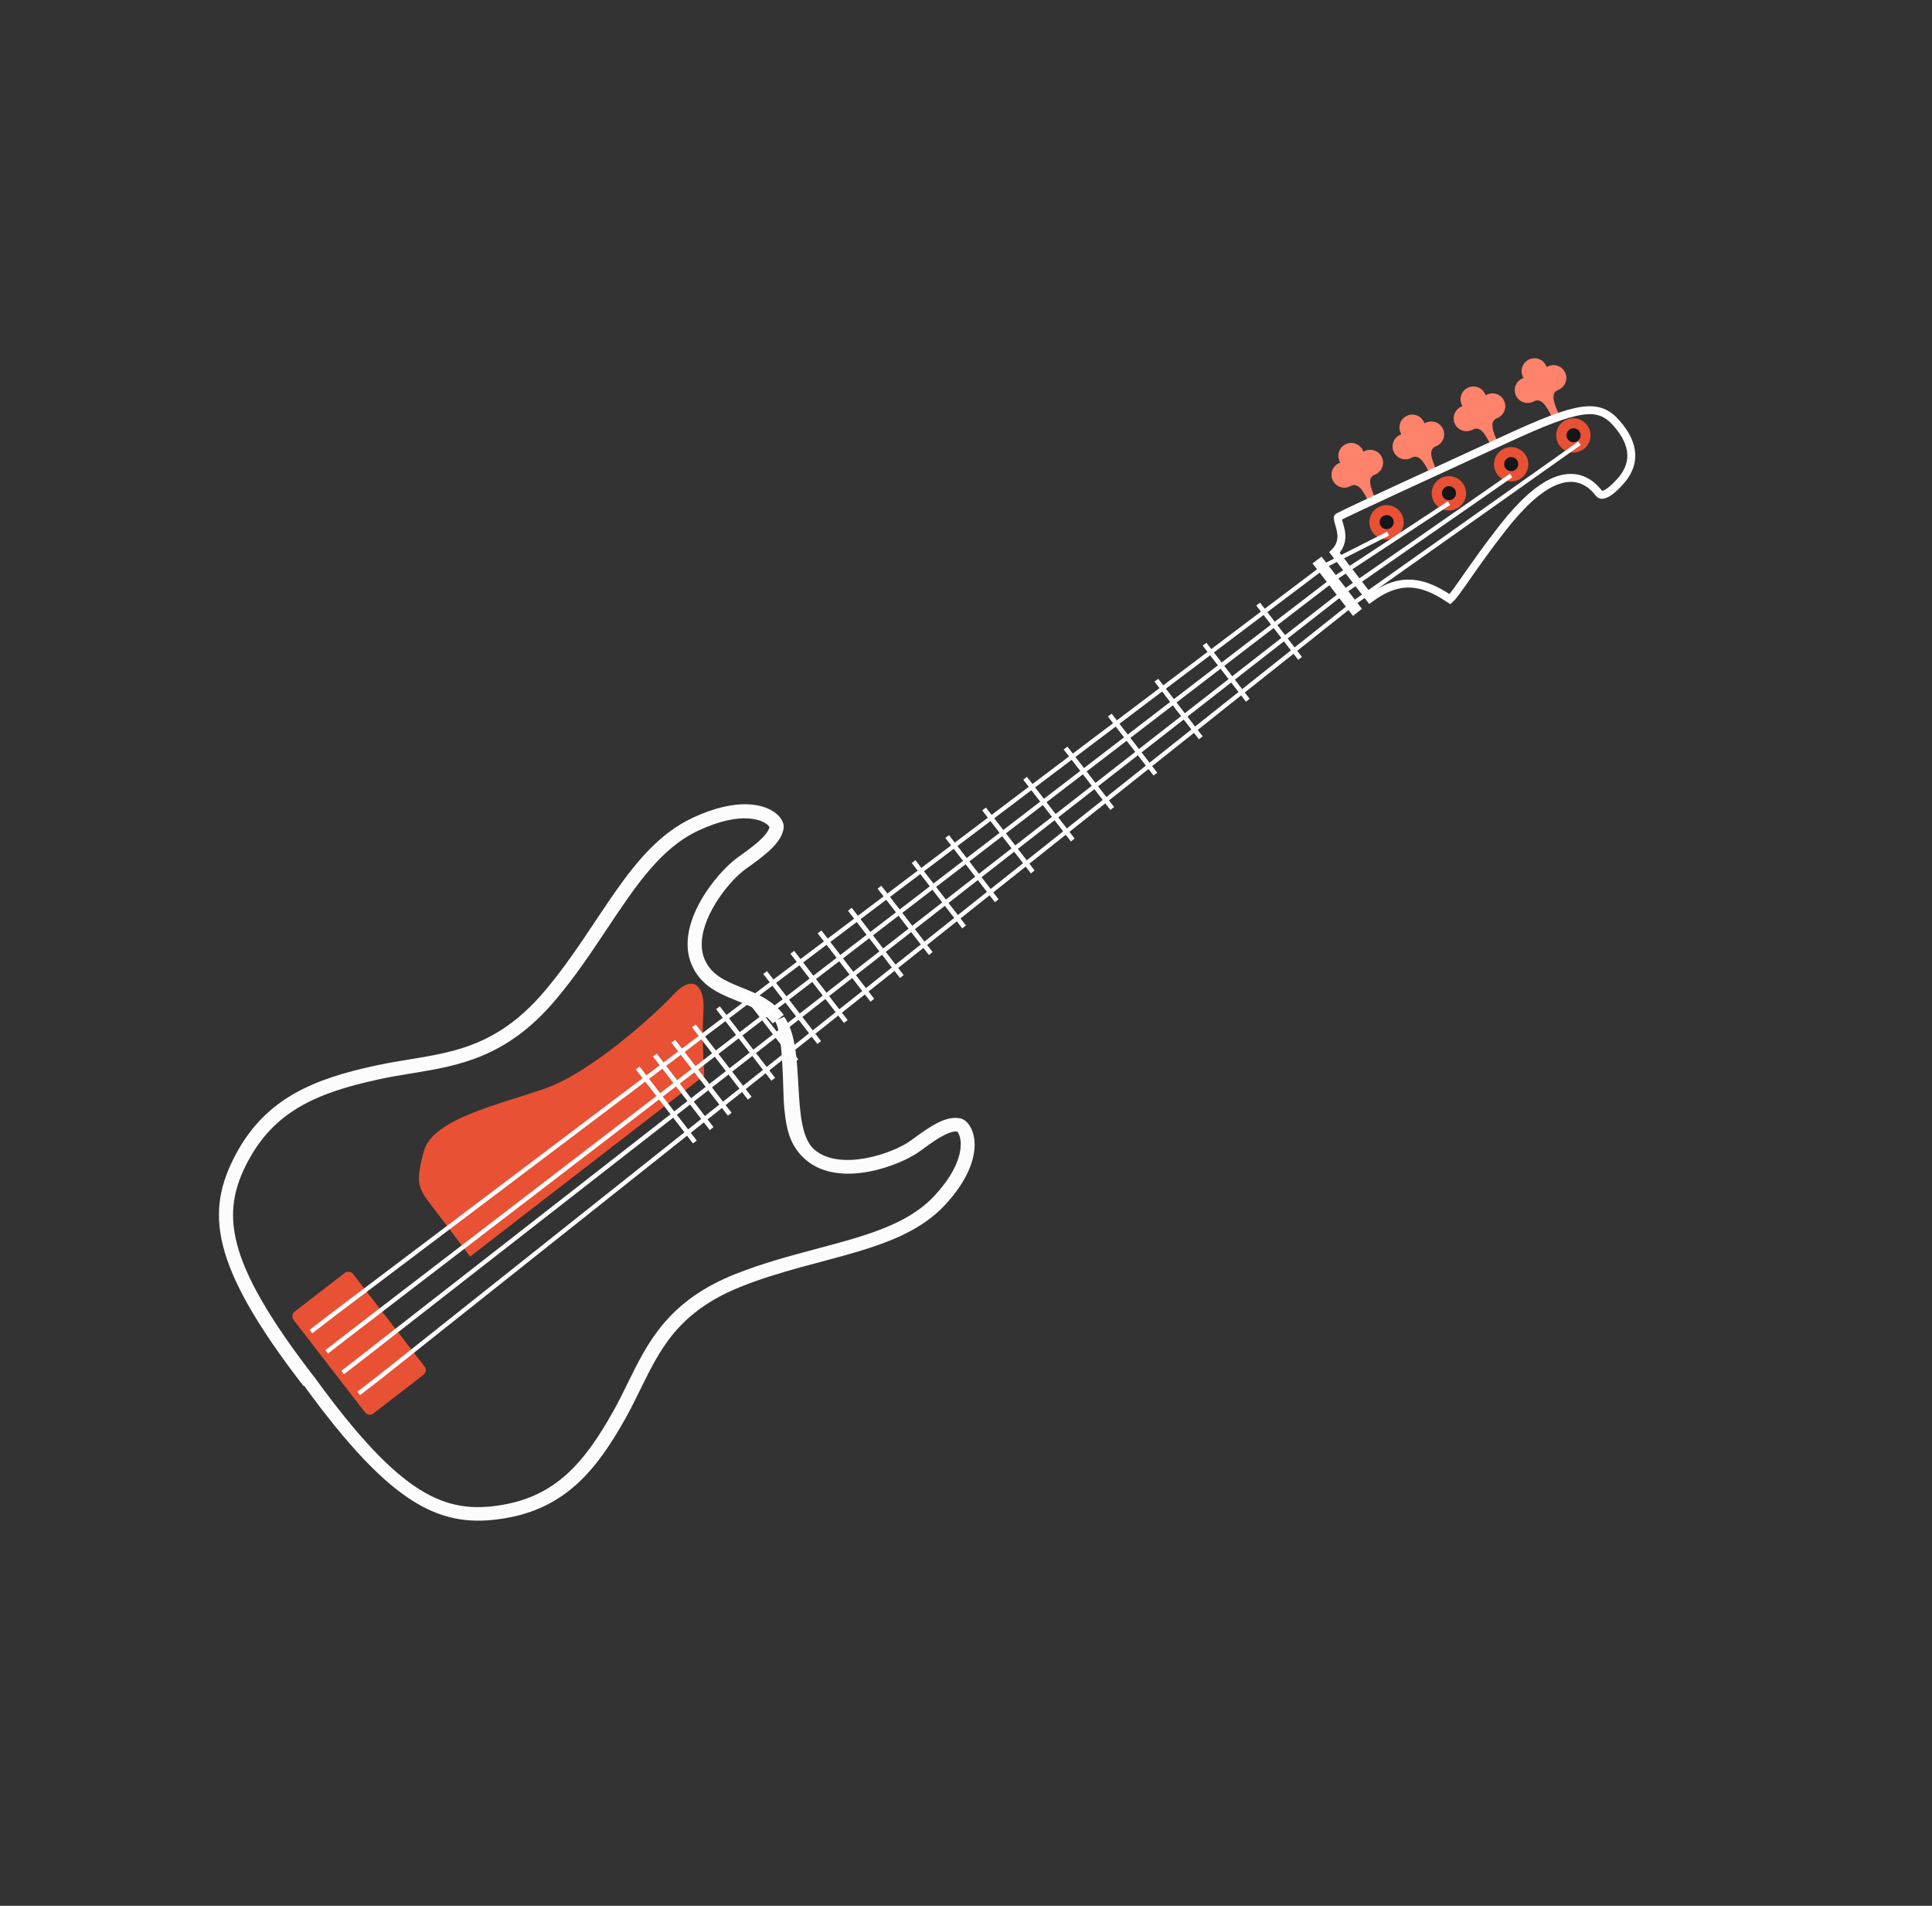 <svg width="73" height="72" viewBox="0 0 73 72" fill="none" xmlns="http://www.w3.org/2000/svg">
<rect x="0" y="0" width="73" height="72" fill="#333333" stroke="none"/>
<path d="M9.379 43.856C10.385 41.967 12.004 41.278 14.289 40.782C14.712 40.688 15.135 40.619 15.545 40.552C17.313 40.263 19.139 39.965 20.982 37.785C21.734 36.897 22.348 35.975 22.94 35.085C24.028 33.454 24.965 32.045 26.388 31.379C28.07 30.594 28.884 30.995 29.055 31.216C29.066 31.228 29.072 31.239 29.075 31.247C28.996 31.597 28.353 32.052 27.881 32.388C27.092 32.948 25.466 34.916 26.14 36.46C26.205 36.611 26.29 36.755 26.388 36.881C26.77 37.376 27.311 37.593 27.838 37.806C28.358 38.014 28.845 38.211 29.197 38.664L29.615 38.34C28.701 37.158 27.13 37.408 26.627 36.25C26.124 35.092 27.431 33.355 28.193 32.817C28.955 32.278 29.535 31.828 29.609 31.285C29.684 30.746 28.546 29.786 26.17 30.897C23.793 32.009 22.71 34.925 20.582 37.439C18.455 39.953 16.445 39.765 14.178 40.259C11.911 40.752 10.057 41.46 8.914 43.601C7.774 45.742 7.888 47.732 11.469 52.365L11.888 52.041C8.448 47.59 8.346 45.79 9.38 43.85L9.379 43.856Z" fill="#FCFCFC"/>
<path d="M18.94 56.859C20.997 56.525 22.084 55.257 23.169 53.32C23.372 52.961 23.55 52.596 23.724 52.241C24.474 50.713 25.247 49.135 27.804 48.125C28.846 47.713 29.884 47.437 30.885 47.171C32.719 46.682 34.304 46.261 35.317 45.166C36.512 43.871 36.352 43.001 36.19 42.776C36.181 42.763 36.172 42.754 36.165 42.748C35.813 42.712 35.209 43.159 34.765 43.487C34.023 44.035 31.724 44.912 30.445 43.816C30.321 43.71 30.208 43.588 30.115 43.458C29.749 42.956 29.69 42.393 29.631 41.844C29.574 41.304 29.611 39.033 29.277 38.57L29.631 38.412C30.503 39.616 29.816 42.616 30.776 43.436C31.735 44.255 33.73 43.598 34.444 43.068C35.158 42.538 35.74 42.147 36.273 42.248C36.803 42.347 37.404 43.685 35.714 45.515C34.023 47.345 30.974 47.432 28.024 48.598C25.074 49.765 24.711 51.662 23.634 53.584C22.556 55.505 21.388 56.981 19.056 57.363C16.725 57.742 14.873 57.02 11.457 52.305L11.877 52.023C15.159 56.551 16.833 57.204 18.946 56.86L18.94 56.859Z" fill="#FCFCFC"/>
<path d="M26.579 38.207C26.638 37.307 26.232 36.737 25.459 37.562C24.687 38.39 22.303 40.527 20.597 41.123C18.892 41.719 16.361 42.264 16.021 43.478C15.681 44.693 15.804 44.894 16.311 45.551C16.621 45.952 17.524 47.151 17.763 47.473L26.61 40.635C26.539 39.581 26.551 38.607 26.579 38.207Z" fill="#E95135"/>
<path d="M30.161 40.022L30.023 40.133L27.955 37.456L28.095 37.35L30.161 40.022ZM27.201 38.018L27.058 38.125L29.148 40.83L29.286 40.718L27.198 38.019L27.201 38.018ZM28.982 36.688L28.839 36.795L30.884 39.442L31.022 39.33L28.978 36.686L28.982 36.688ZM30.006 35.924L29.866 36.03L31.888 38.646L32.028 38.537L30.01 35.926L30.006 35.924ZM31.036 35.155L30.896 35.261L32.891 37.844L33.029 37.732L31.039 35.154L31.036 35.155ZM25.512 39.285L25.371 39.392L27.503 42.149L27.643 42.04L25.515 39.287L25.512 39.285ZM24.811 39.807L24.671 39.913L26.82 42.694L26.959 42.582L24.814 39.806L24.811 39.807ZM26.261 43.141L26.326 43.088L24.165 40.292L24.099 40.342C24.074 40.363 24.049 40.384 24.027 40.404L26.183 43.195C26.209 43.177 26.236 43.162 26.261 43.141ZM26.288 38.704L26.148 38.81L28.259 41.543L28.398 41.434L26.288 38.704ZM32.182 34.297L32.039 34.404L34.006 36.949L34.145 36.837L32.182 34.297ZM34.591 32.498L34.451 32.604L36.358 35.073L36.498 34.964L34.592 32.501L34.591 32.498ZM43.761 25.646L43.621 25.752L45.303 27.93L45.441 27.817L43.764 25.645L43.761 25.646ZM42.002 26.962L41.861 27.068L43.587 29.301L43.726 29.192L42.005 26.964L42.002 26.962ZM47.61 22.769L47.467 22.876L49.054 24.929L49.192 24.817L47.61 22.769ZM40.333 28.207L40.19 28.314L41.958 30.6L42.096 30.488L40.333 28.207ZM45.582 24.284L45.442 24.391L47.079 26.509L47.218 26.4L45.586 24.286L45.582 24.284ZM38.806 29.349L38.663 29.456L40.466 31.791L40.604 31.679L38.803 29.35L38.806 29.349ZM49.934 21.03L49.592 21.285L51.124 23.269L51.459 23.001L49.933 21.027L49.934 21.03ZM35.861 31.549L35.718 31.656L37.593 34.085L37.731 33.973L35.858 31.55L35.861 31.549ZM33.299 33.464L33.159 33.571L35.099 36.08L35.237 35.968L33.302 33.463L33.299 33.464ZM37.255 30.508L37.112 30.615L38.953 32.997L39.092 32.885L37.252 30.506L37.255 30.508Z" fill="white"/>
<path d="M51.934 17.937L51.981 17.916C52.224 17.801 52.327 17.514 52.212 17.271C52.098 17.029 51.81 16.926 51.568 17.04L51.515 17.064L51.492 17.011C51.377 16.769 51.089 16.666 50.847 16.78C50.605 16.894 50.502 17.182 50.616 17.425L50.64 17.477L50.587 17.501C50.345 17.615 50.242 17.903 50.356 18.145C50.47 18.388 50.758 18.491 51 18.376L51.047 18.355C51.306 18.232 51.498 18.5 51.733 19.004L51.863 18.943L51.992 18.882C51.755 18.381 51.67 18.062 51.926 17.94L51.934 17.937Z" fill="#FF826B"/>
<path d="M54.243 16.867L54.29 16.845C54.532 16.731 54.635 16.443 54.521 16.201C54.407 15.959 54.119 15.856 53.876 15.97L53.824 15.993L53.8 15.941C53.686 15.698 53.398 15.595 53.156 15.71C52.913 15.824 52.81 16.112 52.925 16.354L52.948 16.407L52.895 16.43C52.653 16.545 52.55 16.833 52.664 17.075C52.779 17.317 53.067 17.42 53.309 17.306L53.356 17.284C53.615 17.162 53.804 17.43 54.042 17.934L54.171 17.873L54.301 17.811C54.064 17.31 53.979 16.992 54.234 16.87L54.243 16.867Z" fill="#FF826B"/>
<path d="M56.552 15.805L56.599 15.783C56.841 15.669 56.944 15.381 56.83 15.138C56.715 14.896 56.427 14.793 56.185 14.907L56.132 14.931L56.109 14.878C55.995 14.636 55.706 14.533 55.464 14.647C55.222 14.761 55.119 15.049 55.233 15.292L55.257 15.345L55.204 15.368C54.962 15.482 54.859 15.77 54.973 16.013C55.087 16.255 55.375 16.358 55.618 16.244L55.667 16.221C55.926 16.098 56.116 16.367 56.354 16.871L56.483 16.809L56.612 16.748C56.375 16.247 56.29 15.928 56.546 15.806L56.552 15.805Z" fill="#FF826B"/>
<path d="M58.859 14.738L58.906 14.716C59.148 14.602 59.251 14.314 59.137 14.072C59.023 13.83 58.735 13.727 58.493 13.841L58.44 13.864L58.416 13.812C58.302 13.569 58.014 13.467 57.772 13.581C57.529 13.695 57.427 13.983 57.541 14.225L57.564 14.278L57.512 14.302C57.269 14.416 57.166 14.704 57.281 14.946C57.395 15.188 57.683 15.291 57.925 15.177L57.975 15.155C58.231 15.033 58.423 15.3 58.661 15.804L58.791 15.743L58.92 15.681C58.683 15.181 58.598 14.862 58.856 14.739L58.859 14.738Z" fill="#FF826B"/>
<path d="M51.765 22.61L50.422 20.872C50.557 20.739 50.632 20.596 50.665 20.448C50.705 20.268 50.678 20.096 50.642 19.954C50.629 19.899 50.613 19.845 50.599 19.797C50.595 19.783 50.591 19.77 50.587 19.758C50.57 19.698 50.558 19.65 50.552 19.611C50.546 19.571 50.55 19.552 50.552 19.545C50.552 19.545 50.552 19.545 50.552 19.545C50.552 19.543 50.553 19.54 50.566 19.532C50.735 19.438 51.627 19.021 52.83 18.465C53.401 18.202 54.047 17.905 54.716 17.597C55.439 17.264 56.189 16.919 56.896 16.593C58.27 15.959 59.147 15.61 59.771 15.52C60.079 15.476 60.316 15.497 60.517 15.572C60.717 15.646 60.895 15.78 61.076 15.984C61.445 16.399 61.618 16.791 61.637 17.148C61.654 17.472 61.545 17.787 61.309 18.087L61.236 18.171C60.935 18.516 60.729 18.647 60.602 18.683C60.543 18.7 60.505 18.695 60.481 18.686C60.456 18.677 60.433 18.659 60.412 18.632L60.411 18.631C60.198 18.354 59.948 18.172 59.664 18.095C59.38 18.018 59.079 18.052 58.77 18.176C58.16 18.421 57.492 19.031 56.786 19.933C56.183 20.702 55.734 21.346 55.404 21.819C55.348 21.899 55.296 21.974 55.247 22.044C55.075 22.287 54.949 22.462 54.854 22.568C54.825 22.6 54.803 22.622 54.786 22.637C54.187 22.226 53.666 22.031 53.158 22.048C52.677 22.064 52.232 22.269 51.765 22.61Z" stroke="white" stroke-width="0.3"/>
<path d="M52.94 20.078C52.75 20.381 52.35 20.471 52.045 20.278C51.742 20.088 51.652 19.688 51.842 19.384C52.033 19.084 52.435 18.99 52.736 19.184C53.04 19.374 53.13 19.774 52.937 20.078L52.94 20.078Z" fill="#E95135"/>
<path d="M52.62 19.868C52.54 19.993 52.377 20.03 52.252 19.95C52.129 19.873 52.09 19.707 52.17 19.583C52.247 19.459 52.413 19.421 52.538 19.501C52.661 19.578 52.7 19.743 52.62 19.868Z" fill="#15151A"/>
<path d="M55.293 18.984C55.103 19.288 54.703 19.377 54.398 19.185C54.097 18.994 54.005 18.595 54.198 18.29C54.389 17.989 54.788 17.897 55.092 18.09C55.396 18.28 55.486 18.68 55.296 18.983L55.293 18.984Z" fill="#E95135"/>
<path d="M54.974 18.774C54.897 18.898 54.731 18.936 54.607 18.856C54.483 18.779 54.445 18.613 54.525 18.489C54.602 18.365 54.767 18.327 54.892 18.407C55.016 18.484 55.054 18.649 54.974 18.774Z" fill="#15151A"/>
<path d="M57.645 17.887C57.455 18.19 57.056 18.28 56.751 18.087C56.45 17.896 56.358 17.497 56.55 17.193C56.741 16.892 57.14 16.799 57.445 16.992C57.749 17.182 57.838 17.582 57.645 17.887Z" fill="#E95135"/>
<path d="M57.326 17.677C57.246 17.801 57.083 17.838 56.958 17.759C56.835 17.681 56.796 17.516 56.876 17.391C56.953 17.267 57.119 17.229 57.244 17.309C57.367 17.386 57.406 17.552 57.326 17.677Z" fill="#15151A"/>
<path d="M59.996 16.797C59.805 17.098 59.406 17.19 59.102 16.997C58.801 16.806 58.708 16.407 58.901 16.103C59.092 15.802 59.491 15.71 59.795 15.902C60.096 16.093 60.189 16.492 59.996 16.797Z" fill="#E95135"/>
<path d="M59.679 16.584C59.602 16.707 59.437 16.746 59.312 16.666C59.188 16.589 59.15 16.423 59.231 16.301C59.308 16.178 59.473 16.139 59.598 16.219C59.722 16.296 59.76 16.462 59.68 16.587L59.679 16.584Z" fill="#15151A"/>
<path d="M13.338 48.128L16.041 51.625C16.117 51.723 16.099 51.862 16.001 51.938L14.108 53.401C14.01 53.477 13.87 53.459 13.794 53.361L11.093 49.867C11.017 49.769 11.035 49.629 11.133 49.553L13.026 48.09C13.124 48.014 13.264 48.032 13.34 48.13L13.338 48.128Z" fill="#E95135"/>
<path d="M11.799 50.37L11.7 50.241L12.54 49.594L50.077 21.27L52.411 20.087L52.484 20.232L50.163 21.407L12.64 49.724L11.799 50.37Z" fill="white"/>
<path d="M12.394 51.136L12.294 51.006L13.134 50.356C27.703 39.183 35.871 32.919 50.44 21.745L54.704 18.94L54.793 19.076L50.534 21.877L13.233 50.486L12.394 51.136Z" fill="white"/>
<path d="M13.605 52.707L13.506 52.577L14.345 51.928L51.16 22.677L59.634 16.682L59.728 16.813L51.256 22.807L14.445 52.057L13.605 52.707Z" fill="white"/>
<path d="M12.996 51.918L12.897 51.789L13.736 51.139L50.815 22.231L57.051 17.896L57.143 18.031L50.909 22.362L13.839 51.268L12.996 51.918Z" fill="white"/>
</svg>
